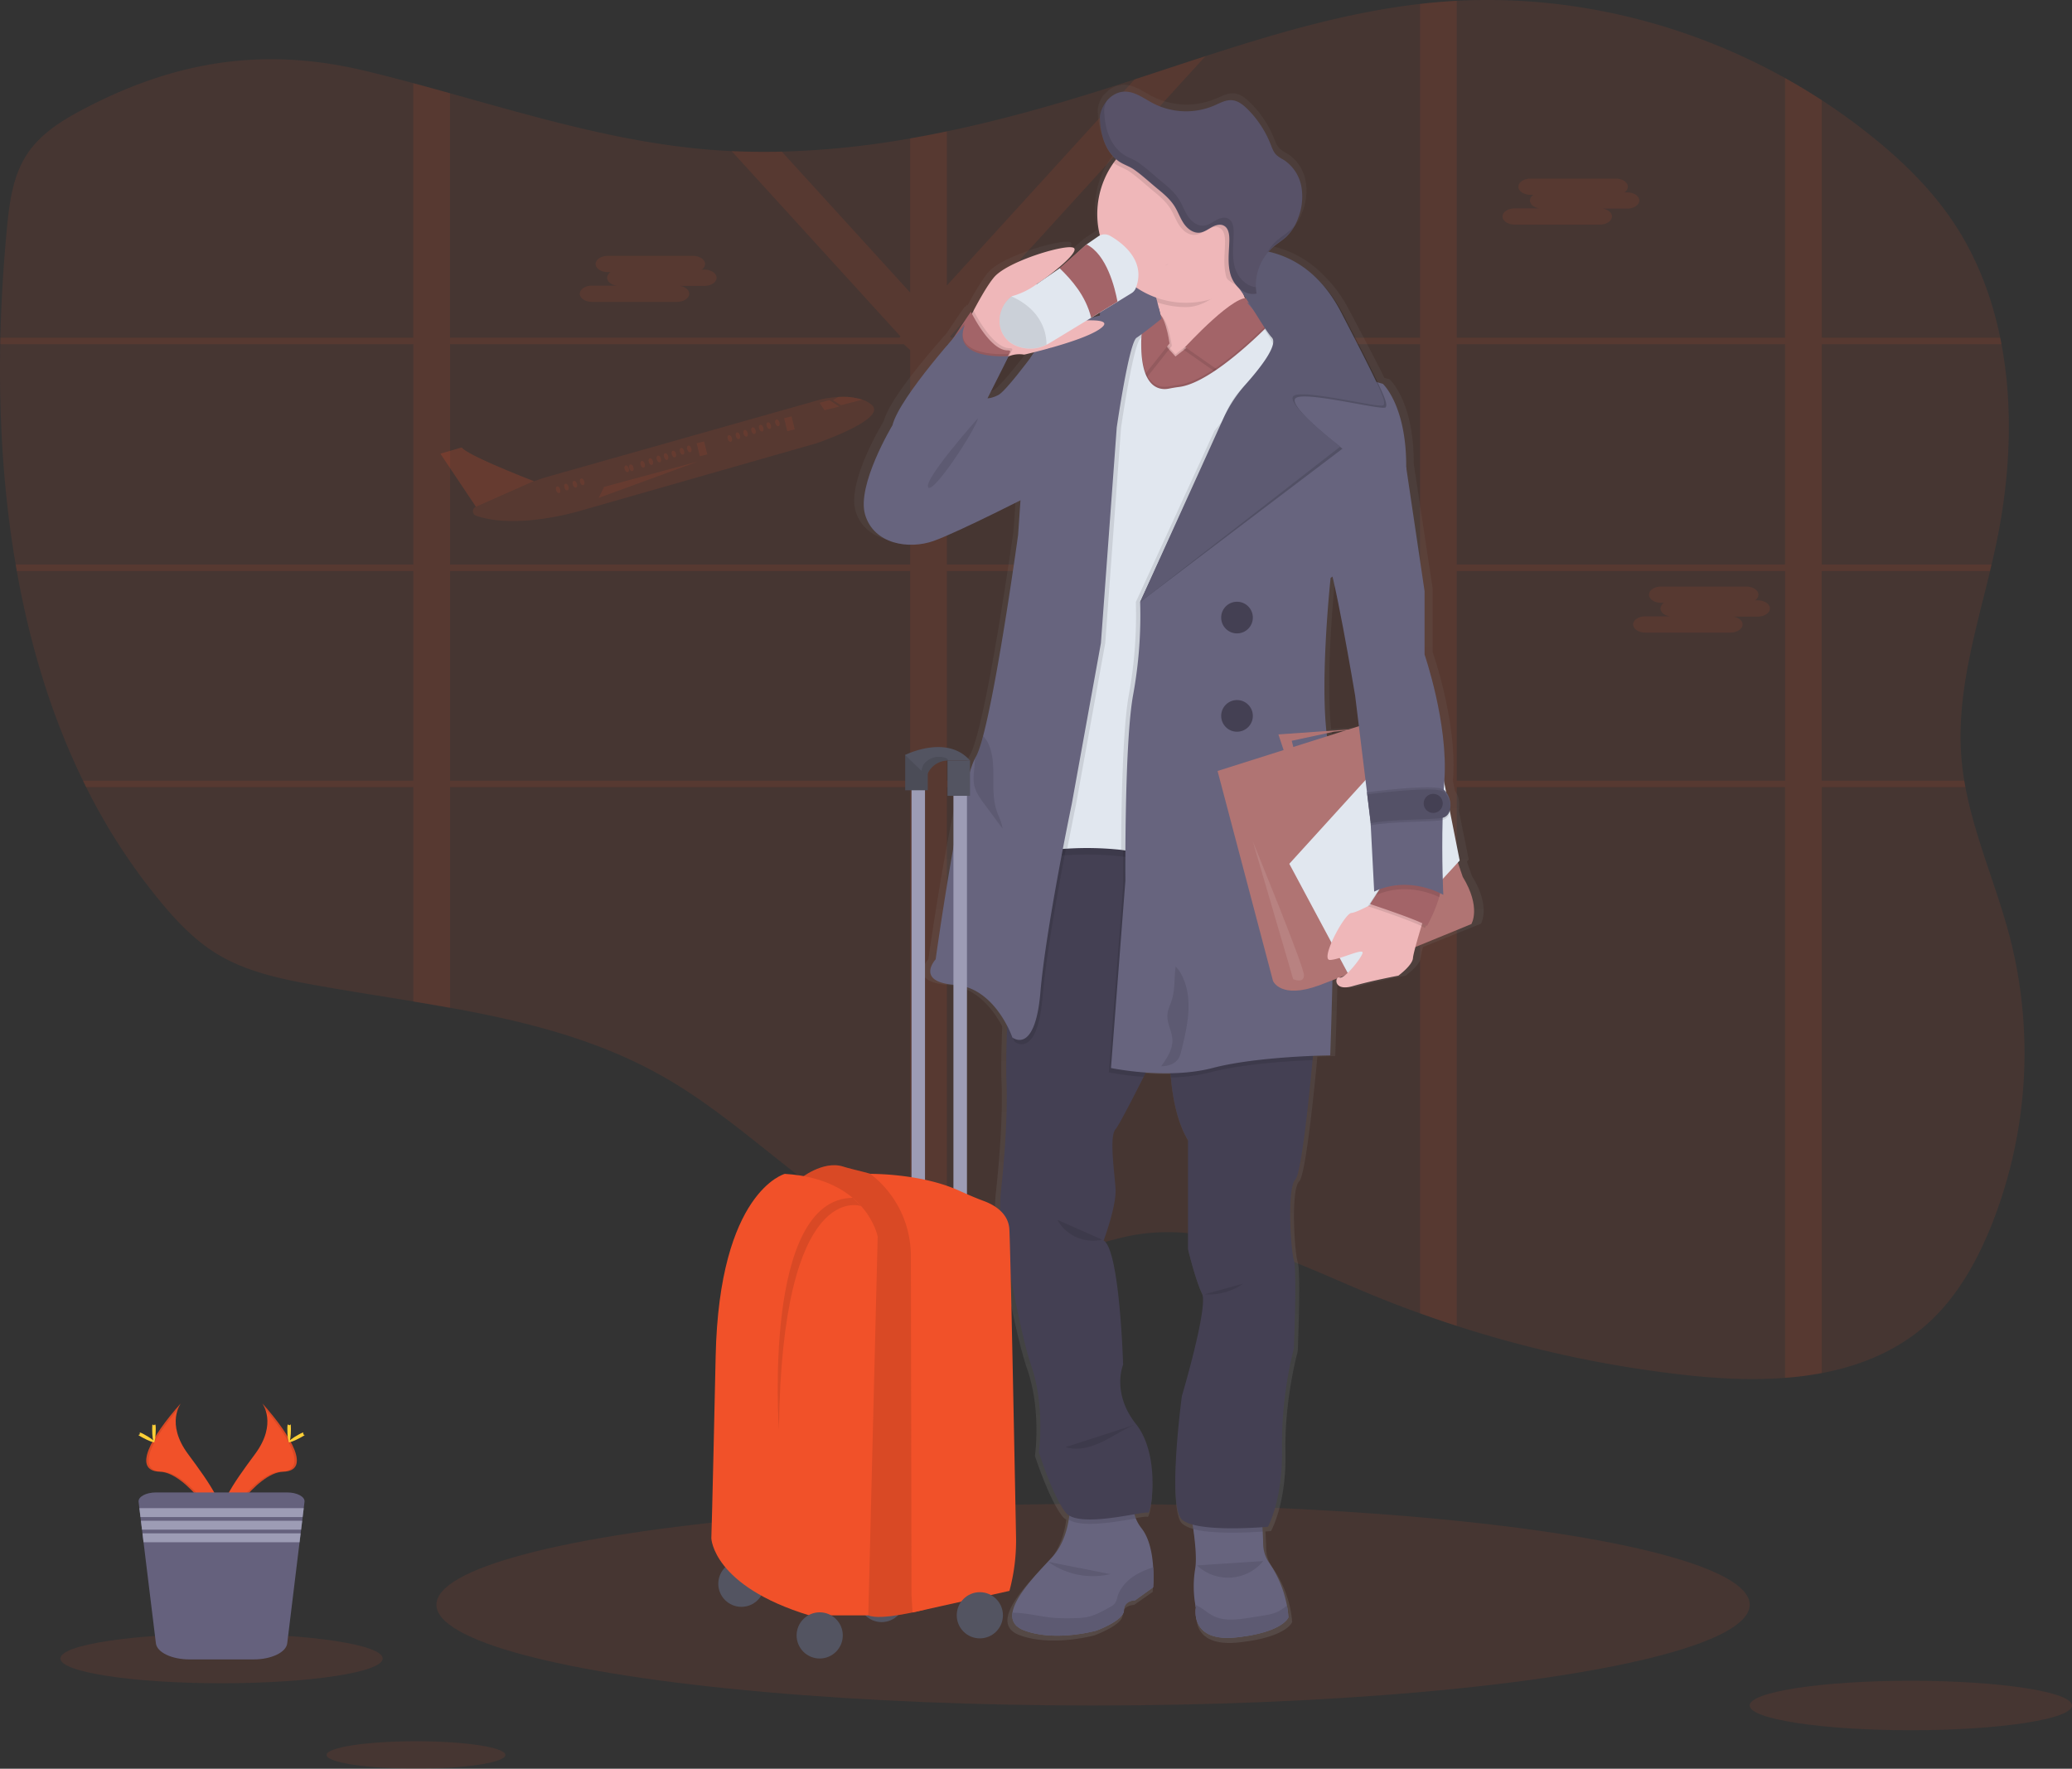 <svg data-name="Layer 1" 
    xmlns="http://www.w3.org/2000/svg" width="959.16" height="818.6">
    <rect width="100%" height="100%" fill="#333333" stroke="none"/>
    <defs>
        <linearGradient id="a" x1="661.53" y1="801.03" x2="661.53" y2="79.98" gradientUnits="userSpaceOnUse">
            <stop offset="0" stop-color="gray" stop-opacity=".25"/>
            <stop offset=".54" stop-color="gray" stop-opacity=".12"/>
            <stop offset="1" stop-color="gray" stop-opacity=".1"/>
        </linearGradient>
    </defs>
    <path d="M121.4 649.49s7.14 9.33-3.29 23.42-19 26-15.55 34.76c0 0 15.73-26.16 28.54-26.53s4.39-15.91-9.7-31.65z" fill="#f15129"/>
    <path d="M121.4 649.49a11.7 11.7 0 0 1 1.46 2.93c12.5 14.68 19.15 28.38 7.14 28.72-11.18.32-24.61 20.33-27.82 25.38a11.9 11.9 0 0 0 .38 1.15s15.73-26.16 28.54-26.53 4.39-15.91-9.7-31.65z" opacity=".1"/>
    <path d="M134.67 661.39c0 3.28-.37 5.94-.82 5.94s-.83-2.66-.83-5.94.46-1.74.92-1.74.73-1.55.73 1.74z" fill="#ffd037"/>
    <path d="M139.22 665.3c-2.88 1.57-5.4 2.52-5.61 2.12s1.94-2 4.82-3.57 1.75-.43 2 0 1.67-.12-1.21 1.45z" fill="#ffd037"/>
    <path d="M83.72 649.49s-7.14 9.33 3.29 23.42 19 26 15.55 34.76c0 0-15.73-26.16-28.54-26.53s-4.39-15.91 9.7-31.65z" fill="#f15129"/>
    <path d="M83.72 649.49a11.7 11.7 0 0 0-1.46 2.93c-12.5 14.68-19.15 28.38-7.14 28.72 11.19.32 24.61 20.33 27.82 25.38a9.67 9.67 0 0 1-.38 1.15s-15.73-26.16-28.54-26.53-4.39-15.91 9.7-31.65z" opacity=".1"/>
    <path d="M70.45 661.39c0 3.28.37 5.94.83 5.94s.82-2.66.82-5.94-.46-1.74-.92-1.74-.73-1.55-.73 1.74z" fill="#ffd037"/>
    <path d="M65.9 665.3c2.88 1.57 5.4 2.52 5.62 2.12s-1.95-2-4.83-3.57-1.75-.43-2 0-1.67-.12 1.21 1.45z" fill="#ffd037"/>
    <path d="M921.15 568.89c-6.41 15.45-14.82 30.26-26.59 41.62-14.34 13.84-32.15 21.39-51.22 25a154.27 154.27 0 0 1-17 2.2c-15.07 1.16-30.5.39-45.3-1.22a535.59 535.59 0 0 1-106.7-22.83q-8.55-2.76-17-5.81-12.76-4.55-25.27-9.82c-34-14.21-69.15-32.33-105.32-26.71-17.53 2.73-34 11-51.57 13.46a92.21 92.21 0 0 1-36.84-2.62 126.59 126.59 0 0 1-17-5.87 193.44 193.44 0 0 1-35.32-20c-26.5-18.52-50.28-41.48-78.18-57.52-30.76-17.69-64.81-26.1-99.5-32.37q-8.47-1.53-17-2.92c-16.05-2.65-32.14-5.1-48-8-15.28-2.82-30.83-6.27-44.13-14.75-9.49-6.05-17.47-14.43-24.79-23.26a277.49 277.49 0 0 1-34.54-53.17q-.75-1.5-1.47-3c-14.69-30.14-24.57-63-30.63-97-.18-1-.35-2-.52-3-5.7-33.33-7.78-67.79-7.15-102l.06-3c.39-16.89 1.44-33.71 3-50.29 1.12-11.66 2.62-23.76 8.66-33.56s15.9-16.15 25.75-21.37c43.3-23.07 84.81-29.49 131.39-18.31 7.48 1.79 14.93 3.72 22.38 5.72 5.67 1.52 11.34 3.09 17 4.67 39.13 10.91 78.16 22.52 118.61 26q5.86.51 11.73.78 11.61.54 23.22.24a401.19 401.19 0 0 0 59.44-6.12q8.52-1.47 17-3.26c24.4-5.09 48.58-11.88 72.37-19.39q7.29-2.3 14.56-4.68c10.92-3.57 21.84-7.21 32.78-10.75 32.65-10.59 65.52-20.26 99.28-24.16q4.34-.5 8.68-.87c2.77-.24 5.55-.43 8.32-.57 52.45-2.8 105.5 9.85 152 35.74q8.65 4.82 17 10.24 11.57 7.53 22.43 16.2c14.84 11.85 28.73 25.34 39.31 41.55 10.31 15.79 17 33.52 20.85 52.16.21 1 .41 2 .59 3 5.65 30.09 3.89 62.36-2.45 92.51-.67 3.16-1.38 6.33-2.12 9.49-.23 1-.47 2-.71 3-6.84 28.51-15.58 56.94-13.3 86.09.29 3.67.75 7.31 1.35 10.91.17 1 .34 2 .53 3 4.46 23.78 14.6 46.34 20.68 69.89a215.32 215.32 0 0 1-9.35 134.73z" fill="#f15129" opacity=".1"/>
    <path d="M843.34 159.3h83.18c-.18-1-.38-2-.59-3h-82.59V46.36q-8.34-5.41-17-10.24V156.3h-152V.38c-2.77.14-5.55.33-8.32.57s-5.79.54-8.68.87V156.3h-217l-.52-.57L558.05 25.97c-10.94 3.54-21.86 7.18-32.78 10.75l-86.93 95.39V60.79q-8.49 1.79-17 3.26v71.35L361.9 70.17q-11.61.28-23.22-.24l78.16 85.77-.52.57h-208V43.16c-5.66-1.58-11.33-3.15-17-4.67V156.3H.17l-.06 3h191.23v102H7.26c.17 1 .34 2 .52 3h183.56v97H38.41q.72 1.5 1.47 3h151.46v99.26q8.52 1.39 17 2.92V364.3h213v212a126.59 126.59 0 0 0 17 5.87V364.3h219v243.54q8.46 3.06 17 5.81V364.3h152v273.4a154.27 154.27 0 0 0 17-2.2V364.3h66.48c-.19-1-.36-2-.53-3h-66v-97h77.9c.24-1 .48-2 .71-3h-78.56zm-17 0v102h-152v-102zm-169 102h-219v-102h219zm-449-102h210l3 2.73v99.27h-213zm0 202v-97h213v97zm230 0v-97h219v97zm388 0h-152v-97h152z" fill="#f15129" opacity=".1"/>
    <path d="M403.58 187.45a13 13 0 0 0-4.38-2.49 29.36 29.36 0 0 0-11.13-1.21 50.33 50.33 0 0 0-8.18 1.14l-125.66 35.55q-3.56 1-7 2.33c-8.1-3.17-31-12.34-33.51-15.63l-9.85 2.88 16.42 24.51a2.25 2.25 0 0 0 .17 4.19c18.93 6.5 47.52-2.13 47.52-2.13l109.8-31.37s33.14-11.21 25.8-17.77z" fill="#f15129" opacity=".1"/>
    <ellipse cx="378.8" cy="267.37" rx=".96" ry="1.6" transform="rotate(-18.22 191.702 622.52)" fill="#f15129" opacity=".1"/>
    <ellipse cx="382.62" cy="266.11" rx=".96" ry="1.6" transform="rotate(-18.22 195.52 621.246)" fill="#f15129" opacity=".1"/>
    <ellipse cx="389.93" cy="263.7" rx=".96" ry="1.6" transform="rotate(-18.22 202.841 618.87)" fill="#f15129" opacity=".1"/>
    <ellipse cx="410.53" cy="257.65" rx=".96" ry="1.6" transform="rotate(-18.22 223.452 612.804)" fill="#f15129" opacity=".1"/>
    <ellipse cx="414.16" cy="256.46" rx=".96" ry="1.6" transform="rotate(-18.2 228.424 616.972)" fill="#f15129" opacity=".1"/>
    <ellipse cx="417.92" cy="255.58" rx=".96" ry="1.6" transform="rotate(-18.22 230.821 610.723)" fill="#f15129" opacity=".1"/>
    <ellipse cx="421.7" cy="254.33" rx=".96" ry="1.6" transform="rotate(-18.22 234.604 609.475)" fill="#f15129" opacity=".1"/>
    <ellipse cx="425.41" cy="253.11" rx=".96" ry="1.6" transform="rotate(-18.22 238.319 608.247)" fill="#f15129" opacity=".1"/>
    <ellipse cx="428.77" cy="252" rx=".96" ry="1.6" transform="rotate(-18.22 241.692 607.157)" fill="#f15129" opacity=".1"/>
    <ellipse cx="432.38" cy="250.82" rx=".96" ry="1.6" transform="rotate(-18.22 245.272 605.972)" fill="#f15129" opacity=".1"/>
    <ellipse cx="436.15" cy="249.57" rx=".96" ry="1.6" transform="rotate(-18.22 249.054 604.724)" fill="#f15129" opacity=".1"/>
    <ellipse cx="439.5" cy="248.47" rx=".96" ry="1.6" transform="rotate(-18.22 252.396 603.628)" fill="#f15129" opacity=".1"/>
    <ellipse cx="458.26" cy="243.62" rx=".96" ry="1.6" transform="rotate(-18.22 271.181 598.773)" fill="#f15129" opacity=".1"/>
    <ellipse cx="465.57" cy="241.22" rx=".96" ry="1.6" transform="rotate(-18.22 278.476 596.36)" fill="#f15129" opacity=".1"/>
    <ellipse cx="469.24" cy="240.01" rx=".96" ry="1.6" transform="rotate(-18.22 282.155 595.16)" fill="#f15129" opacity=".1"/>
    <ellipse cx="472.8" cy="238.84" rx=".96" ry="1.6" transform="rotate(-18.22 285.704 593.97)" fill="#f15129" opacity=".1"/>
    <ellipse cx="476.31" cy="237.68" rx=".96" ry="1.6" transform="rotate(-18.22 289.212 592.837)" fill="#f15129" opacity=".1"/>
    <ellipse cx="480.28" cy="236.38" rx=".96" ry="1.6" transform="rotate(-18.22 293.196 591.525)" fill="#f15129" opacity=".1"/>
    <ellipse cx="462.03" cy="242.38" rx=".96" ry="1.6" transform="rotate(-18.22 274.932 597.52)" fill="#f15129" opacity=".1"/>
    <ellipse cx="386.56" cy="264.81" rx=".96" ry="1.6" transform="rotate(-18.22 199.468 619.96)" fill="#f15129" opacity=".1"/>
    <path fill="#f15129" opacity=".1" d="M322.49 205.158l3.437-.849 1.48 5.99-3.437.849zM362.98 193.56l3.436-.849 1.48 5.99-3.438.849zM383.95 185.21l-4.56 1.2 2.28 3.44 6.76-1.68-4.48-2.96zM399.18 184.96l-9.86 2.57-3.74-2.32 2.49-1.46a29.36 29.36 0 0 1 11.11 1.21zM203.88 209.94l16.42 24.59 26.82-11.89s-30.35-11.58-33.39-15.58zM323 213.63l-43.33 11.7-2.56 5.12L323 213.63zM753.26 89.04h-1.32a3.28 3.28 0 0 0 1.61-2.62c0-2.07-2.53-3.76-5.63-3.76h-39.41c-3.1 0-5.63 1.69-5.63 3.76 0 2.06 2.53 3.75 5.63 3.75h1.31a3.27 3.27 0 0 0-1.6 2.62c0 1.77 1.84 3.25 4.3 3.65h-11.35c-3.09 0-5.62 1.69-5.62 3.76s2.53 3.75 5.62 3.75h39.41c3.09 0 5.63-1.69 5.63-3.75 0-1.76-1.85-3.25-4.31-3.65h11.35c3.09 0 5.62-1.69 5.62-3.76s-2.52-3.75-5.61-3.75zM326.1 124.8h-1.32a3.27 3.27 0 0 0 1.61-2.62c0-2.06-2.53-3.76-5.63-3.76h-39.41c-3.1 0-5.63 1.7-5.63 3.76 0 2.07 2.53 3.76 5.63 3.76h1.31a3.27 3.27 0 0 0-1.61 2.62c0 1.76 1.85 3.24 4.31 3.64h-11.35c-3.09 0-5.62 1.69-5.62 3.76s2.53 3.76 5.62 3.76h39.42c3.09 0 5.62-1.69 5.62-3.76 0-1.76-1.84-3.25-4.3-3.65h11.35c3.09 0 5.62-1.69 5.62-3.75s-2.53-3.76-5.62-3.76zM813.71 277.86h-1.31a3.27 3.27 0 0 0 1.61-2.62c0-2.07-2.54-3.76-5.63-3.76h-39.42c-3.09 0-5.62 1.69-5.62 3.76s2.53 3.76 5.62 3.76h1.32a3.25 3.25 0 0 0-1.61 2.62c0 1.76 1.85 3.24 4.31 3.64h-11.35c-3.09 0-5.62 1.69-5.62 3.76s2.53 3.76 5.62 3.76h39.42c3.09 0 5.62-1.69 5.62-3.76 0-1.76-1.84-3.25-4.3-3.65h11.34c3.1 0 5.63-1.69 5.63-3.75s-2.53-3.76-5.63-3.76z"/>
    <ellipse cx="505.99" cy="742.7" rx="303.97" ry="46.65" fill="#f15129" opacity=".1"/>
    <ellipse cx="884.56" cy="789.35" rx="74.6" ry="11.45" fill="#f15129" opacity=".1"/>
    <ellipse cx="102.56" cy="767.6" rx="74.6" ry="11.45" fill="#f15129" opacity=".1"/>
    <ellipse cx="192.56" cy="812.24" rx="41.4" ry="6.35" fill="#f15129" opacity=".1"/>
    <path d="M140.96 695.1l-.36 2.91-.5 4.11-.21 1.72-.5 4.12-.22 1.71-.5 4.12-5.71 46.79c-.51 4.18-7.33 7.44-15.57 7.44H87.73c-8.24 0-15.05-3.26-15.56-7.44l-5.72-46.79-.5-4.12-.21-1.71-.51-4.12-.21-1.72-.5-4.11-.36-2.91c-.28-2.37 3.41-4.36 8.07-4.36h60.67c4.68 0 8.35 1.99 8.06 4.36z" fill="#65617d"/>
    <path fill="#9d9cb5" d="M140.6 698.01l-.5 4.11H65.02l-.5-4.11h76.08zM139.89 703.84l-.5 4.12H65.74l-.51-4.12h74.66zM139.17 709.67l-.5 4.12H66.45l-.5-4.12h73.22z"/>
    <path d="M801.8 446.14l-2.33-6.68.87-.92-4.61-22.72a8.52 8.52 0 0 0 .19-2.44 10.42 10.42 0 0 0-2-6.67l-.92-4.51c0-.36 0-.71.07-1.07 1.89-26.53-9.46-58.61-9.46-58.61V313l-8.76-57.76c.17-28.89-11.17-39-11.17-39s-.93-.22-2.44-.68c-3-6.21-8.11-16-16.47-31.73a62.51 62.51 0 0 0-12-16.12 47.49 47.49 0 0 0-23.67-13.11 22 22 0 0 1 2.51-2.41c2-1.61 4.22-2.9 6.09-4.63a22.71 22.71 0 0 0 5.54-8.59 26.47 26.47 0 0 0 1.51-14.86 18.91 18.91 0 0 0-8.34-12.26 20.46 20.46 0 0 1-3.52-2.29c-1.43-1.37-2.1-3.3-2.83-5.11A47.83 47.83 0 0 0 698.94 88c-2-2-4.46-3.85-7.32-4.08s-5.68 1.3-8.38 2.46a35.09 35.09 0 0 1-29.25-1c-4.39-2.25-8.62-5.53-13.58-5.45a11.68 11.68 0 0 0-8.66 4.45c.09-.19.17-.38.27-.57a14.25 14.25 0 0 0-3.43 7.21v.27c0 7.16 1.87 15.29 7.78 20.2-.43.54-.86 1.08-1.26 1.64a40.52 40.52 0 0 0-6.55 33.87 5.46 5.46 0 0 0-.75.41l-5.64 3.82-12.84 11.1-5.74 3.88c6-4.42 14.6-11.62 12.54-13.27-2.84-2.27-31.54 6-38.12 13.67-2.83 3.31-6.49 9.5-9.73 15.48l-.23-.44c-.27.36-.58.79-.9 1.25l-.13-.24c-1.34 1.8-3.45 4.88-5.79 8.37-.85 1.26-1.73 2.58-2.6 3.91-9.09 10.21-26.56 30.78-29.09 40.66 0 0-17.19 27.87-13.06 41.64s20.8 16.46 32.83 12.26c8.59-3 29.89-13.27 41.36-18.9l-1.14 16.22s-9.38 66.64-16.71 93.68c-1.27 4.67-2.48 8.17-3.57 9.92a6.66 6.66 0 0 0-.39.71c-7.42 14.13-18.69 93.5-18.69 93.5s-10 10.58 9.28 11.93c13.28.92 21.24 12.23 24.9 19.16v.15c-.39 10.61-.56 19.66-.32 25.35.71 17.44-1.29 39.47-2.59 51.37a63.48 63.48 0 0 0 .56 17.89c2.82 16.29 8.92 49.55 13.89 63.74 6.7 19.14 3.61 40.3 3.61 40.3s6.7 20.65 12.89 28.21A5.85 5.85 0 0 0 614 744c-.08.61-.16 1.23-.27 1.86-1 5.89-3.25 12.69-8.19 17.82-7.32 7.61-17.47 18-18.66 25.56-.56 3.64.92 6.62 5.77 8.36 15 5.37 34.38 0 34.38 0s13.06-4.7 13.06-9.4 5.33-4.7 5.33-4.7l8.59-6a65.11 65.11 0 0 0 0-9.33c-.38-6-1.69-13.42-5.53-18.17a19.07 19.07 0 0 1-2.75-4.62 18.56 18.56 0 0 1-.65-1.9c3.58-.6 6.09-1 6.5-.74 1.55 1 6.19-26.7-5.67-41.31s-6.19-27.71-6.19-27.71-1.55-53.4-9.28-57.93c0 0 6.18-16.12 5.67-24.18s-3.09-24.18 0-27.71c1.46-1.67 7.47-13 13.36-24.42.35-.67.7-1.34 1-2 3.63.25 7.63.4 11.8.32.05.66.11 1.32.17 2 .93 10.06 3.18 21.09 8.18 29.16v50.88s3.61 14.61 6.7 20.66-9.62 47.85-9.62 47.85-7.06 51.13 0 57.55a12.41 12.41 0 0 0 5.16 2.4c.11.69.21 1.39.31 2.1 1 6.82 1.67 14.27.88 18.56a49.12 49.12 0 0 0 .08 16.66c.15.84.26 1.3.26 1.3s-3.26 16.29 19.26 13.95 24.92-9.41 24.92-9.41 0-.23-.05-.63a42.72 42.72 0 0 0-.64-4.79 51.91 51.91 0 0 0-8.33-19.75 15.66 15.66 0 0 1-3-8.42c0-2-.13-4.18-.24-6.36 0-.67-.07-1.34-.11-2 1.62-.11 2.59-.2 2.59-.2s7.21-12.59 6.7-36.78 5.67-46.34 5.67-46.34 1.55-36.27 0-41.31-3.27-33.55.69-37.43c2.74-2.69 6.3-35.73 8.23-55.74.07-.68.13-1.34.19-2 5.05-.2 8.25-.23 8.25-.23s.56-14.81 1.05-35l2.19-.83c-.94 1.51.07 5.61 7.37 3.55 9.41-2.64 21.92-4.91 21.92-4.91s6.7-4.79 7-8.19a38.17 38.17 0 0 1 1.16-5.14c14.67-5.85 26.73-10.73 26.73-10.73s4.8-7.82-4.14-22.09zm-51.39-84.47l1.78 14.22-5 1.54-10.53.72c-2.93-26.61 2-71.39 2-71.39l.89-.58c4.45 17.97 10.86 55.49 10.86 55.49zm-52.57-185.39c-.22-.51-.43-1-.65-1.6l1 1.54a2.63 2.63 0 0 0-.35.06zM737 380.6l-.18-1.41 3.45-.73 5.45-.56zM628.59 184.39c-1.47.35-3 .73-4.45 1.16l.26-.15 4.28-2.55a12.29 12.29 0 0 0-.09 1.49zm-48.51 37.06c-3.44 1.68-5.16 1.51-5.16 1.51l7.9-15.3a38.8 38.8 0 0 0 2.47-4.32 13.21 13.21 0 0 1 7.12-.71s1.91-.43 4.86-1.15a31.6 31.6 0 0 0-1.9 2.68s-11.86 15.61-15.29 17.29zM743 493.09l2.48-.95c-1.06.77-1.95 1.18-2.48.95z" transform="translate(-120.42 -40.7)" fill="url(#a)"/>
    <path d="M539.43 122.73c-3.18 1.87-3.28 9.86-2.79 16.27.35 4.69 1 8.53 1 8.53l-20.69 50.3s-7.67-35.84-7.79-51.84a11.86 11.86 0 0 1 .57-3.72c3.65-11.53 23.93-17.97 29.7-19.54zM540.96 122.3s-.56.13-1.53.4a3 3 0 0 1 1.53-.4zM533.79 734.66l-8.33 6s-5.17 0-5.17 4.67-12.66 9.33-12.66 9.33-18.84 5.33-33.34 0c-4.7-1.73-6.14-4.69-5.59-8.3 1.15-7.53 11-17.82 18.09-25.37 4.79-5.09 7-11.84 7.94-17.68a52.82 52.82 0 0 0 .56-12.65l30.5-2.17a20.14 20.14 0 0 0 0 14.29 18.58 18.58 0 0 0 2.67 4.58c3.72 4.72 5 12.13 5.36 18a65.93 65.93 0 0 1-.03 9.3zM596.46 748.49s-2.33 7-24.17 9.34-18.71-13.84-18.71-13.84-.11-.46-.25-1.29a49.76 49.76 0 0 1-.08-16.54c.76-4.26.1-11.65-.85-18.42-1.12-8.06-2.65-15.25-2.65-15.25l33.84 2.5s.59 6.89.93 13.85c.11 2.17.2 4.34.23 6.32a15.78 15.78 0 0 0 2.92 8.35 52.17 52.17 0 0 1 8.08 19.6 44.57 44.57 0 0 1 .62 4.76c.07.43.09.62.09.62z" fill="#67647e"/>
    <path d="M533.79 734.66l-8.33 6s-5.17 0-5.17 4.67-12.66 9.33-12.66 9.33-18.84 5.33-33.34 0c-4.7-1.73-6.14-4.69-5.59-8.3.45 0 .88.06 1.24.07 5.94.19 11.72 1.79 17.63 2.32a87.64 87.64 0 0 0 10.12.16 35.3 35.3 0 0 0 5-.39c4-.71 7.71-2.78 11.28-4.81a6.4 6.4 0 0 0 2.25-1.76 8.6 8.6 0 0 0 1-2.68c1.26-4.52 4.78-8.14 8.82-10.52a38.46 38.46 0 0 1 7.77-3.35 65.93 65.93 0 0 1-.02 9.26zM596.46 748.49s-2.33 7-24.17 9.34-18.71-13.84-18.71-13.84-.11-.46-.25-1.29c1 .52 1.85 1 2.24 1.22 2 1.17 3.79 2.78 5.87 3.87 5 2.63 11.05 1.85 16.64 1 2.65-.4 5.3-.8 7.94-1.29a20.08 20.08 0 0 0 5.81-1.72 34.62 34.62 0 0 0 3.92-2.66 44.57 44.57 0 0 1 .62 4.76c.07.42.09.61.09.61z" fill="#67647e"/>
    <path d="M533.79 734.66l-8.33 6s-5.17 0-5.17 4.67-12.66 9.33-12.66 9.33-18.84 5.33-33.34 0c-4.7-1.73-6.14-4.69-5.59-8.3.45 0 .88.06 1.24.07 5.94.19 11.72 1.79 17.63 2.32a87.64 87.64 0 0 0 10.12.16 35.3 35.3 0 0 0 5-.39c4-.71 7.71-2.78 11.28-4.81a6.4 6.4 0 0 0 2.25-1.76 8.6 8.6 0 0 0 1-2.68c1.26-4.52 4.78-8.14 8.82-10.52a38.46 38.46 0 0 1 7.77-3.35 65.93 65.93 0 0 1-.02 9.26zM596.46 748.49s-2.33 7-24.17 9.34-18.71-13.84-18.71-13.84-.11-.46-.25-1.29c1 .52 1.85 1 2.24 1.22 2 1.17 3.79 2.78 5.87 3.87 5 2.63 11.05 1.85 16.64 1 2.65-.4 5.3-.8 7.94-1.29a20.08 20.08 0 0 0 5.81-1.72 34.62 34.62 0 0 0 3.92-2.66 44.57 44.57 0 0 1 .62 4.76c.07.42.09.61.09.61zM525.79 688.49a20.14 20.14 0 0 0 0 14.29c-8.75 1.49-25.06 4.5-31.06.53a52.82 52.82 0 0 0 .56-12.65zM584.58 708.84c-6.18.44-22.81 1.31-32.12-1.1-1.12-8.06-2.65-15.25-2.65-15.25l33.84 2.5s.57 6.89.93 13.85z" opacity=".1"/>
    <path d="M608.96 475.66s-.52 6.25-1.35 15c-1.87 19.86-5.32 52.65-8 55.32-3.84 3.85-2.17 32.15-.67 37.15s0 41 0 41a183 183 0 0 0-5.5 46c.5 24-6.5 36.5-6.5 36.5s-33 3-39.83-3.38 0-57.12 0-57.12 12.33-41.5 9.33-47.5-6.5-20.5-6.5-20.5v-50.5c-4.85-8-7-19-7.93-28.94a152.17 152.17 0 0 1-.07-25.56s-6.21 12.7-12.54 25.26c-5.72 11.35-11.54 22.58-13 24.24-3 3.5-.5 19.5 0 27.5s-5.5 24-5.5 24c7.5 4.5 9 57.5 9 57.5s-5.5 13 6 27.5 7 42 5.5 41-32 7.5-38 0-12.5-28-12.5-28 3-21-3.5-40c-4.82-14.08-10.73-47.09-13.47-63.26a64.45 64.45 0 0 1-.54-17.76c1.26-11.81 3.2-33.67 2.51-51-.23-5.65-.07-14.63.31-25.16 1.29-36.1 5.19-90.34 5.19-90.34l27.18-18.31 17.9-12.14 4.38.67 81.62 12.57 3.17 40.26z" fill="#444053"/>
    <path d="M498.58 366.3l-1.43 7.86s-12 57.5-14.5 87-13 21-13 21a46.76 46.76 0 0 0-3.36-7.16c1.29-36.1 5.19-90.34 5.19-90.34z" opacity=".1"/>
    <path d="M584.29 148.16s-56 44.83-45.66 35.83c5.66-4.94 1.81-26-2.83-44-3.82-14.85-8.17-27.63-8.17-27.63s48.88-45.73 45.33-8.34c-1.25 13.18-.21 22.55 1.66 29.17 3.43 12.11 9.67 14.97 9.67 14.97z" fill="#efb7b9"/>
    <path d="M579.63 136.24l-35.5 27.75-10.34-11.5s-8.83-3.83-9.5.5-3.16 31 2 33.5 11.84 4.17 17.67 3.34 12.33-7.34 16.67-9.84 20.33-15.5 20.33-15.5l8-11.16z" opacity=".1"/>
    <path d="M579.63 137.24l-35.5 27.75-10.34-11.5s-8.83-3.83-9.5.5-3.16 31 2 33.5 11.84 4.17 17.67 3.34 12.33-7.34 16.67-9.84 20.33-15.5 20.33-15.5l8-11.16z" fill="#a36468"/>
    <path d="M608.96 475.66s-.52 6.25-1.35 15c-11 .42-32.34 1.72-47.32 5.64a82.1 82.1 0 0 1-18.26 2.39 152.17 152.17 0 0 1-.07-25.56s-6.21 12.7-12.54 25.26a132.25 132.25 0 0 1-16.13-2.09l6.67-86.67s-.22-29.09.88-54.83l81.62 12.57 3.17 40.26zM547.63 161.66s24.25-26.51 30-22.3 9.47 14.47 9.47 14.47l-19.72 21.66z" opacity=".1"/>
    <path d="M548.63 160.66s24.25-26.51 30-22.3 9.47 14.47 9.47 14.47l-19.72 21.66z" fill="#a36468"/>
    <path d="M528.52 177.65l13.94-17.55s-2.21-16.59-7.32-14.47-6.62 10.61-6.62 10.61z" opacity=".1"/>
    <path d="M527.46 176.49l13.94-17.55s-2.2-16.59-7.32-14.47-6.62 10.61-6.62 10.61z" fill="#a36468"/>
    <path d="M591.63 144.99s-28.71 31-45.85 33.08c-1.56.19-3.1.45-4.64.76-4.47.88-14.23 0-12.68-25.63l-2.17-4.54-13.33 8.17-4.5 36.66-8 94-11.83 104.67s36.33-3.5 46.5 5.67 13-50 13-50l27.83-120 29.67-77.17z" opacity=".1"/>
    <path d="M605.63 154.66l-29.67 77.17-27.83 120s-2.84 59.16-13 50c-3.32-3-9.44-4.64-16.17-5.49a146.63 146.63 0 0 0-24.92-.56c-3.32.18-5.41.38-5.41.38l11.83-104.67 8-94 4.5-36.66 13.33-8.17 2.17 4.54c0 .67-.07 1.33-.1 2-.94 23.68 8.43 24.52 12.78 23.66 1.54-.31 3.08-.57 4.64-.76 12.14-1.49 30.08-17.46 39.51-26.64 3.89-3.8 6.34-6.44 6.34-6.44z" opacity=".1"/>
    <path d="M605.63 151.66l-29.67 77.17-27.83 120s-2.84 59.16-13 50c-3.32-3-9.44-4.64-16.17-5.49a146.63 146.63 0 0 0-24.92-.56c-3.32.18-5.41.38-5.41.38l11.83-104.67 8-94 4.5-36.66 13.33-8.17 2.17 4.54c0 .67-.07 1.33-.1 2-.94 23.68 8.43 24.52 12.78 23.66 1.54-.31 3.08-.57 4.64-.76 12.14-1.49 30.08-17.46 39.51-26.64 3.89-3.8 6.34-6.44 6.34-6.44z" fill="#e1e7ef"/>
    <path d="M528.46 154.2c0 .67-.07 1.33-.1 2l-.23.16c-3.52 2.32-9.17 41.5-9.17 41.5l-7.33 99.83-13.5 74.5s-1.77 8.49-4.09 20.62c-3.32.18-5.41.38-5.41.38l11.83-104.67 8-94 4.5-36.66 13.33-8.17z" opacity=".1"/>
    <path d="M537.65 147.53s-8 6.48-11.52 8.8-9.17 41.5-9.17 41.5l-7.33 99.83-13.5 74.5s-12 57.5-14.5 87-13 21-13 21-7.84-23-26.5-24.33-9-11.84-9-11.84 10.93-78.77 18.12-92.8a6.48 6.48 0 0 1 .38-.7c1.06-1.74 2.23-5.21 3.46-9.85 7.11-26.84 16.2-93 16.2-93l5.67-82c14.5-23.67 59.56-22.85 59.56-22.85z" fill="#67647e"/>
    <path d="M605.63 151.66l-29.67 77.17-27.83 120s-2.84 59.16-13 50c-3.32-3-9.44-4.64-16.17-5.49.12-20.34.74-56.84 3.67-72.18a203.82 203.82 0 0 0 3.16-42.5l36.34-79.17s27.33-33.69 27.5-38.51c.06-1.78-1.88-5.08-4.34-8.55 3.89-3.8 6.34-6.44 6.34-6.44z" opacity=".1"/>
    <path d="M514.29 494.3l6.67-86.67s-.5-64.67 3.67-86.5a203.82 203.82 0 0 0 3.16-42.5l36.34-79.17s27.33-33.69 27.5-38.51-14.32-20.85-14.32-20.85 31.65 3.7 35.82 17.86 27 19.67 27 19.67 11 10 10.83 38.67-35 51.16-35 51.16-5.83 54-.83 78.34.66 142.66.66 142.66-33.5.34-54.5 5.84-47 0-47 0z" fill="#67647e"/>
    <path d="M563.63 356.83l25.66 97.16s3.5 8.67 21.5 2 70.34-28.33 70.34-28.33 4.66-7.67-4-21.83l-26.17-76.67z" fill="#b07473"/>
    <path fill="#e1e7ef" d="M596.84 399.79l41.5-45.63 26.5-10.75 10.87 54.87-50.37 54.75-28.5-53.24z"/>
    <path d="M641.18 415.04s-12.34 7.26-15.6 7.5-14.73 21.92-9.88 21.75 16.13-6 15-3-8.49 12-10.62 11.14-3.13 6.61 6 4 21.25-4.87 21.25-4.87 6.5-4.75 6.75-8.13 5.88-21.13 5.88-21.13zM443.07 159.04s10.68-23.06 17.06-30.68 34.21-15.82 37-13.57-14 14.88-17 16.5 19.38 16.67 19.84 17 17.5-1.51 8.75 4.24-34.62 11.6-34.62 11.6a13 13 0 0 0-10 2.4c-5.01 3.63-21.03-7.49-21.03-7.49z" fill="#efb7b9"/>
    <path d="M665.24 416.19a69.18 69.18 0 0 1-5.66 13.35c-2.5-2.26-26.37-10.13-26.37-10.13l2.65-4.09 4.32-6.66s21.28-4.62 24.9 0c1.22 1.55 1 4.41.16 7.53z" opacity=".1"/>
    <path d="M666.24 415.19a69.18 69.18 0 0 1-5.66 13.35c-2.5-2.26-26.37-10.13-26.37-10.13l2.65-4.09 4.32-6.66s21.28-4.62 24.9 0c1.22 1.55 1 4.41.16 7.53z" fill="#a36468"/>
    <path d="M467.46 164.24a35.16 35.16 0 0 1-2.7 4.94c-3.85 6.07-9.68 13.23-9.68 13.23s-22.74-10.46-22.74-10.92 6.9-11.33 12.51-19.9c2.27-3.46 4.32-6.52 5.62-8.31 0 0 8.49 17.76 16.87 17.88 2.24.03 1.03.91.12 3.08z" opacity=".1"/>
    <path d="M466.46 165.24a35.16 35.16 0 0 1-2.7 4.94c-3.85 6.07-9.68 13.23-9.68 13.23s-22.74-10.46-22.74-10.92 6.9-11.33 12.51-19.9c2.27-3.46 4.32-6.52 5.62-8.31 0 0 8.49 17.76 16.87 17.88 2.24.03 1.03.91.12 3.08z" fill="#a36468"/>
    <path fill="#b07473" d="M594.71 348.66l-2.92-8.75 40.98-2.88-15.31 1.63-19.5 4.19 1.5 5.81h-4.75z"/>
    <path d="M666.24 415.19c-4.52-2.13-16.58-6.56-29.38-.87l4.32-6.66s21.28-4.62 24.9 0c1.22 1.55 1 4.41.16 7.53z" opacity=".1"/>
    <path d="M668.63 361.16c-.1 1.45-.19 2.9-.28 4.34-.25 4.41-.42 8.78-.53 13-.5 19.54.31 35.66.31 35.66s-15.5-9.33-32-1.5l-1.64-31.62v-.55l-1.69-13.83-5.48-44.67s-10.33-62-13.5-64.33 23.5-52.5 23.5-52.5l13.64 11.14 8.5 57.33v29.33s11 31.87 9.17 58.2z" fill="#67647e"/>
    <path d="M466.96 163.83l-3.2 6.35c-3.85 6.07-9.68 13.23-9.68 13.23s-22.74-10.46-22.74-10.92 6.9-11.33 12.51-19.9c1.73-1.95 2.78-3.1 2.78-3.1-6.67 16.5 20.33 14.34 20.33 14.34z" opacity=".1"/>
    <path d="M486.29 160.98l-9.33 4.68s-11.5 15.5-14.83 17.17-5 1.5-5 1.5l9.83-19.5s-27 2.16-20.33-14.34c0 0-30.17 33-33.5 46.34 0 0-16.67 27.66-12.67 41.33s20.17 16.33 31.83 12.17 47.5-22.5 47.5-22.5z" fill="#67647e"/>
    <path d="M452.79 193.49s-25.16 28.17-23.16 32 21.83-26.33 23.16-32z" opacity=".1"/>
    <path d="M566.38 117.66s35.41-10.67 55.41 27.83 20.67 41.17 19.67 43-39.83-8.33-42-3.83 22 23 22 23l-93.67 71 39.36-83.64a63 63 0 0 1 10.43-16.07c6.47-7.24 15.32-18.33 12.18-21.75-2.76-3-7.17-10.83-13.13-19.84-4.34-6.6-11.27-14.06-10.25-19.7z" opacity=".2"/>
    <path d="M565.38 116.66s35.41-10.67 55.41 27.83 20.67 41.17 19.67 43-39.83-8.33-42-3.83 22 23 22 23l-92.67 72 38.36-84.64a63 63 0 0 1 10.43-16.07c6.47-7.24 15.32-18.33 12.18-21.75-2.76-3-7.17-10.83-13.13-19.84-4.34-6.6-11.27-14.06-10.25-19.7z" fill="#67647e"/>
    <path d="M565.38 116.66s35.41-10.67 55.41 27.83 20.67 41.17 19.67 43-39.83-8.33-42-3.83 22 23 22 23l-92.67 72 40.2-88.71a35.15 35.15 0 0 1 6.23-9.39c6.34-6.82 18.12-20.49 14.57-24.36-2.76-3-7.17-10.83-13.13-19.84-4.37-6.6-11.3-14.06-10.28-19.7z" opacity=".1"/>
    <circle cx="572.63" cy="285.83" r="7.33" fill="#444053"/>
    <circle cx="572.63" cy="331.33" r="7.33" fill="#444053"/>
    <path d="M667.82 378.5c-4.22 1-24.23.55-33.33 2.54v-.55l-1.69-13.83c10.26-1.28 32.56-3.71 35.58-1.16 3.91 3.33 4.47 11.85-.56 13z" fill="#67647e"/>
    <path d="M667.82 379.5c-4.22 1-24.23.55-33.33 2.54v-.55l-1.69-13.83c10.26-1.28 32.56-3.71 35.58-1.16 3.91 3.33 4.47 11.85-.56 13z" opacity=".1"/>
    <path d="M667.82 378.5c-4.22 1-24.23.55-33.33 2.54v-.55l-1.69-13.83c10.26-1.28 32.56-3.71 35.58-1.16 3.91 3.33 4.47 11.85-.56 13z" opacity=".1"/>
    <circle cx="663.46" cy="371.83" r="4.42" fill="#444053"/>
    <path d="M579.96 389.49l18.67 63.67s5 2.33 5-1.83-23.67-61.84-23.67-61.84z" fill="#fff" opacity=".1"/>
    <path d="M572.79 130.07a39.81 39.81 0 0 1-3.69 2.63c-6.35 4-12 9.43-20.09 9.43a40.93 40.93 0 0 1-13.21-2.17c-3.82-14.85-8.17-27.63-8.17-27.63s48.88-45.73 45.33-8.34c-1.25 13.18-2.04 19.46-.17 26.08z" opacity=".1"/>
    <path d="M590.07 99.07a41.06 41.06 0 1 1-41.06-41.06 40.87 40.87 0 0 1 41.06 41.06z" fill="#efb7b9"/>
    <path d="M525.74 133.43a4.78 4.78 0 0 1-1.92 2.25l-6.52 4-12.19 7.41-19.29 11.72q-.68.4-1.38.75a16.6 16.6 0 0 1-14.63.2 12 12 0 0 1-6.83-8.52 14.23 14.23 0 0 1 5.22-14 .75.75 0 0 1 .36-.18 35.49 35.49 0 0 0 11.4-5.58l12.14-8.4 10.84-9.91 5.48-3.79a5.11 5.11 0 0 1 5.51-.2c5.65 3.21 16.81 11.62 11.81 24.25z" fill="#e1e7ef"/>
    <path d="M517.3 139.63l-12.19 7.41c-2.54-10.24-9-17.47-14.61-22.93l12.44-11c9.46 4.69 13.22 20.36 14.36 26.52z" fill="#a36468"/>
    <path d="M484.44 159.51a16.6 16.6 0 0 1-14.63.2 12 12 0 0 1-6.83-8.52 14.23 14.23 0 0 1 5.22-14 30.73 30.73 0 0 1 8.3 5.21 23.32 23.32 0 0 1 7.18 11.3 24 24 0 0 1 .76 5.81zM590.07 99.07a40.87 40.87 0 0 1-3.82 17.31 23.18 23.18 0 0 0-5.52 8.76c-2.78 3.38-3.88 5.29-7.59 7.63-1.49-1.57-4.84-2.52-5.45-4.55-1.55-5.23-.67-10.82-.59-16.27 0-2.42-.34-5.28-2.47-6.44-1.77-1-4-.28-5.74.7s-3.47 2.25-5.47 2.48c-3 .34-5.74-1.77-7.42-4.25s-2.65-5.38-4.24-7.92c-2.1-3.35-5.2-5.92-8.25-8.42-3.49-2.88-6.88-6.07-10.6-8.65-2.22-1.55-4.88-2.27-7.07-3.83l-.35-.26a41.06 41.06 0 0 1 74.58 23.71z" opacity=".1"/>
    <path d="M509.17 53.69c.87-5.77 5.63-11.18 11.46-11.28 4.81-.08 8.91 3.18 13.17 5.41a33.26 33.26 0 0 0 28.36 1c2.62-1.14 5.27-2.67 8.12-2.44s5.13 2.1 7.1 4a47.51 47.51 0 0 1 10.77 16.3c.71 1.8 1.36 3.72 2.74 5.07a18.47 18.47 0 0 0 3.42 2.27 18.8 18.8 0 0 1 8.08 12.17 26.8 26.8 0 0 1-1.47 14.75 22.43 22.43 0 0 1-5.34 8.56c-1.82 1.71-4 3-5.91 4.6a23.6 23.6 0 0 0-8 21.88c-5.32 1.23-10.42-3.54-12-8.76s-.67-10.82-.59-16.27c0-2.42-.34-5.28-2.47-6.44-1.77-1-4-.28-5.74.7s-3.47 2.25-5.47 2.48c-3 .34-5.74-1.76-7.42-4.25s-2.64-5.38-4.24-7.92c-2.09-3.35-5.2-5.92-8.25-8.42-3.49-2.87-6.88-6.07-10.59-8.65-2.23-1.55-4.89-2.27-7.08-3.83-6.61-4.74-8.65-13.38-8.65-20.93z" fill="#585268"/>
    <path d="M540.96 122.3s-.56.13-1.53.4a3 3 0 0 1 1.53-.4z" opacity=".1"/>
    <g opacity=".1">
        <path d="M571.69 123.95c-1.55-5.23-.67-10.82-.59-16.27 0-2.42-.34-5.28-2.47-6.44-1.77-1-4-.27-5.74.7s-3.47 2.25-5.47 2.48c-3 .34-5.74-1.76-7.42-4.24s-2.64-5.39-4.24-7.93c-2.1-3.34-5.2-5.91-8.25-8.42-3.49-2.87-6.88-6.07-10.59-8.65-2.23-1.55-4.89-2.26-7.08-3.83-6.63-4.74-8.67-13.38-8.67-20.93a14.11 14.11 0 0 1 1.32-4.12 14.42 14.42 0 0 0-3.32 7.16c0 7.55 2 16.19 8.67 20.93 2.19 1.57 4.85 2.28 7.08 3.83 3.71 2.58 7.1 5.78 10.59 8.65 3.05 2.51 6.15 5.08 8.25 8.42 1.6 2.54 2.55 5.45 4.24 7.93s4.44 4.58 7.42 4.24c2-.23 3.7-1.51 5.47-2.48s4-1.66 5.74-.7c2.13 1.16 2.51 4 2.47 6.44-.08 5.45-1 11 .59 16.27s6.66 10 12 8.76a22.64 22.64 0 0 1-.32-2.84c-4.44-.39-8.35-4.5-9.68-8.96zM597.58 106.23c-1.82 1.72-4 3-5.91 4.6a22.61 22.61 0 0 0-5.21 6.3 21.32 21.32 0 0 1 3.21-3.3c1.92-1.6 4.09-2.88 5.91-4.6a19.77 19.77 0 0 0 3.64-4.78 17.29 17.29 0 0 1-1.64 1.78z"/>
    </g>
    <path d="M542.32 463.19c-.73 2.17-1.77 4.29-1.91 6.58-.24 3.9 2.14 7.52 2.31 11.43.2 4.53-2.56 8.6-5.2 12.3 3.13 0 6.55-1.09 8.14-3.78a12.65 12.65 0 0 0 1.17-3.29c2.83-11.29 5.58-23.64.66-34.18a15.38 15.38 0 0 0-3.25-4.88c-.83 5.32-.13 10.55-1.92 15.82zM464.1 383.51l-8.31-11.21c-2-2.71-4.07-5.53-4.79-8.82-.78-3.61.13-7.35.25-11v-1.25a6.48 6.48 0 0 1 .38-.7c1.06-1.74 2.23-5.21 3.46-9.85a12 12 0 0 1 2.76 4.25c3.87 9.44.29 20.52 3.49 30.2.92 2.78 2.42 5.44 2.76 8.38zM485.25 722.85a35.45 35.45 0 0 0 28.74 5.69M554.11 724.5a21.06 21.06 0 0 0 30.67-2M510.23 573.75a18.92 18.92 0 0 1-20.77-9.18M557.63 599.02a27.61 27.61 0 0 0 17.85-4.9M525.28 659.42c-5.33 2.16-10.09 5.54-15.28 8s-11.2 4.07-16.69 2.35" opacity=".1"/>
    <path fill="#9d9cb5" d="M421.95 363.59h6.25v190.8h-6.25zM441.36 363.59h6.26v190.8h-6.26z"/>
    <circle cx="408.12" cy="740.06" r="10.69" fill="#535461"/>
    <path d="M370.29 545.59s10.66-8.67 20-5.67 33.66 6 38 21.33 0 183.67 0 183.67-20.71 5.38-26.34 2.67-5-28-5-28l-1.66-149.29z" fill="#f15129"/>
    <path d="M370.29 545.59s10.66-8.67 20-5.67 33.66 6 38 21.33 0 183.67 0 183.67-20.71 5.38-26.34 2.67-5-28-5-28l-1.66-149.29z" opacity=".1"/>
    <path d="M467.29 736.3l-44.87 10-.47-8-.29-157.07a47.87 47.87 0 0 0-18.78-37.93s23.23-.31 41 7.72c3.8 1.71 7.61 3.39 11.52 4.83 4.85 1.79 11.43 5.6 11.85 13.12.54 9.8 2.42 106.88 3.09 142.22a89.76 89.76 0 0 1-3.05 25.11z" fill="#f15129"/>
    <path fill="#535461" d="M419.04 349.42h10.42v16.33h-10.42z"/>
    <path opacity=".1" d="M419.04 349.42h10.42v16.33h-10.42z"/>
    <path fill="#535461" d="M438.62 352h10.42v16.33h-10.42z"/>
    <path d="M449.03 352h-10.45a10.36 10.36 0 0 0-9.17 6.08c-.15.32-.29.65-.42 1l-2.3-2.22-4.78-4.62-2.92-2.82s19.29-9.75 30.04 2.58z" fill="#535461"/>
    <circle cx="453.58" cy="747.59" r="10.69" fill="#535461"/>
    <circle cx="343.2" cy="733" r="10.69" fill="#535461"/>
    <path d="M363.29 543.3s-30.34 8-32 84.34-2 84.33-2 84.33.66 22 45.33 35.67h27.33l4.34-175.34s-5-26.71-43-29z" fill="#f15129"/>
    <path d="M360.58 661.59s-7.77-106.74 34.12-107.2l3.93 3.82s-36.68-13.29-38.05 103.38z" opacity=".1"/>
    <circle cx="379.45" cy="756.91" r="10.69" fill="#535461"/>
    <path d="M438.73 351.94a.14.14 0 0 1 0 .06h-.15a10.36 10.36 0 0 0-9.17 6.08c-.15.32-.29.65-.42 1l-2.3-2.22a3.88 3.88 0 0 1 0-.59 6 6 0 0 1 2.26-3.93 9 9 0 0 1 8.69-1.57c.59.19 1.2.61 1.09 1.17z" opacity=".1"/>
</svg>